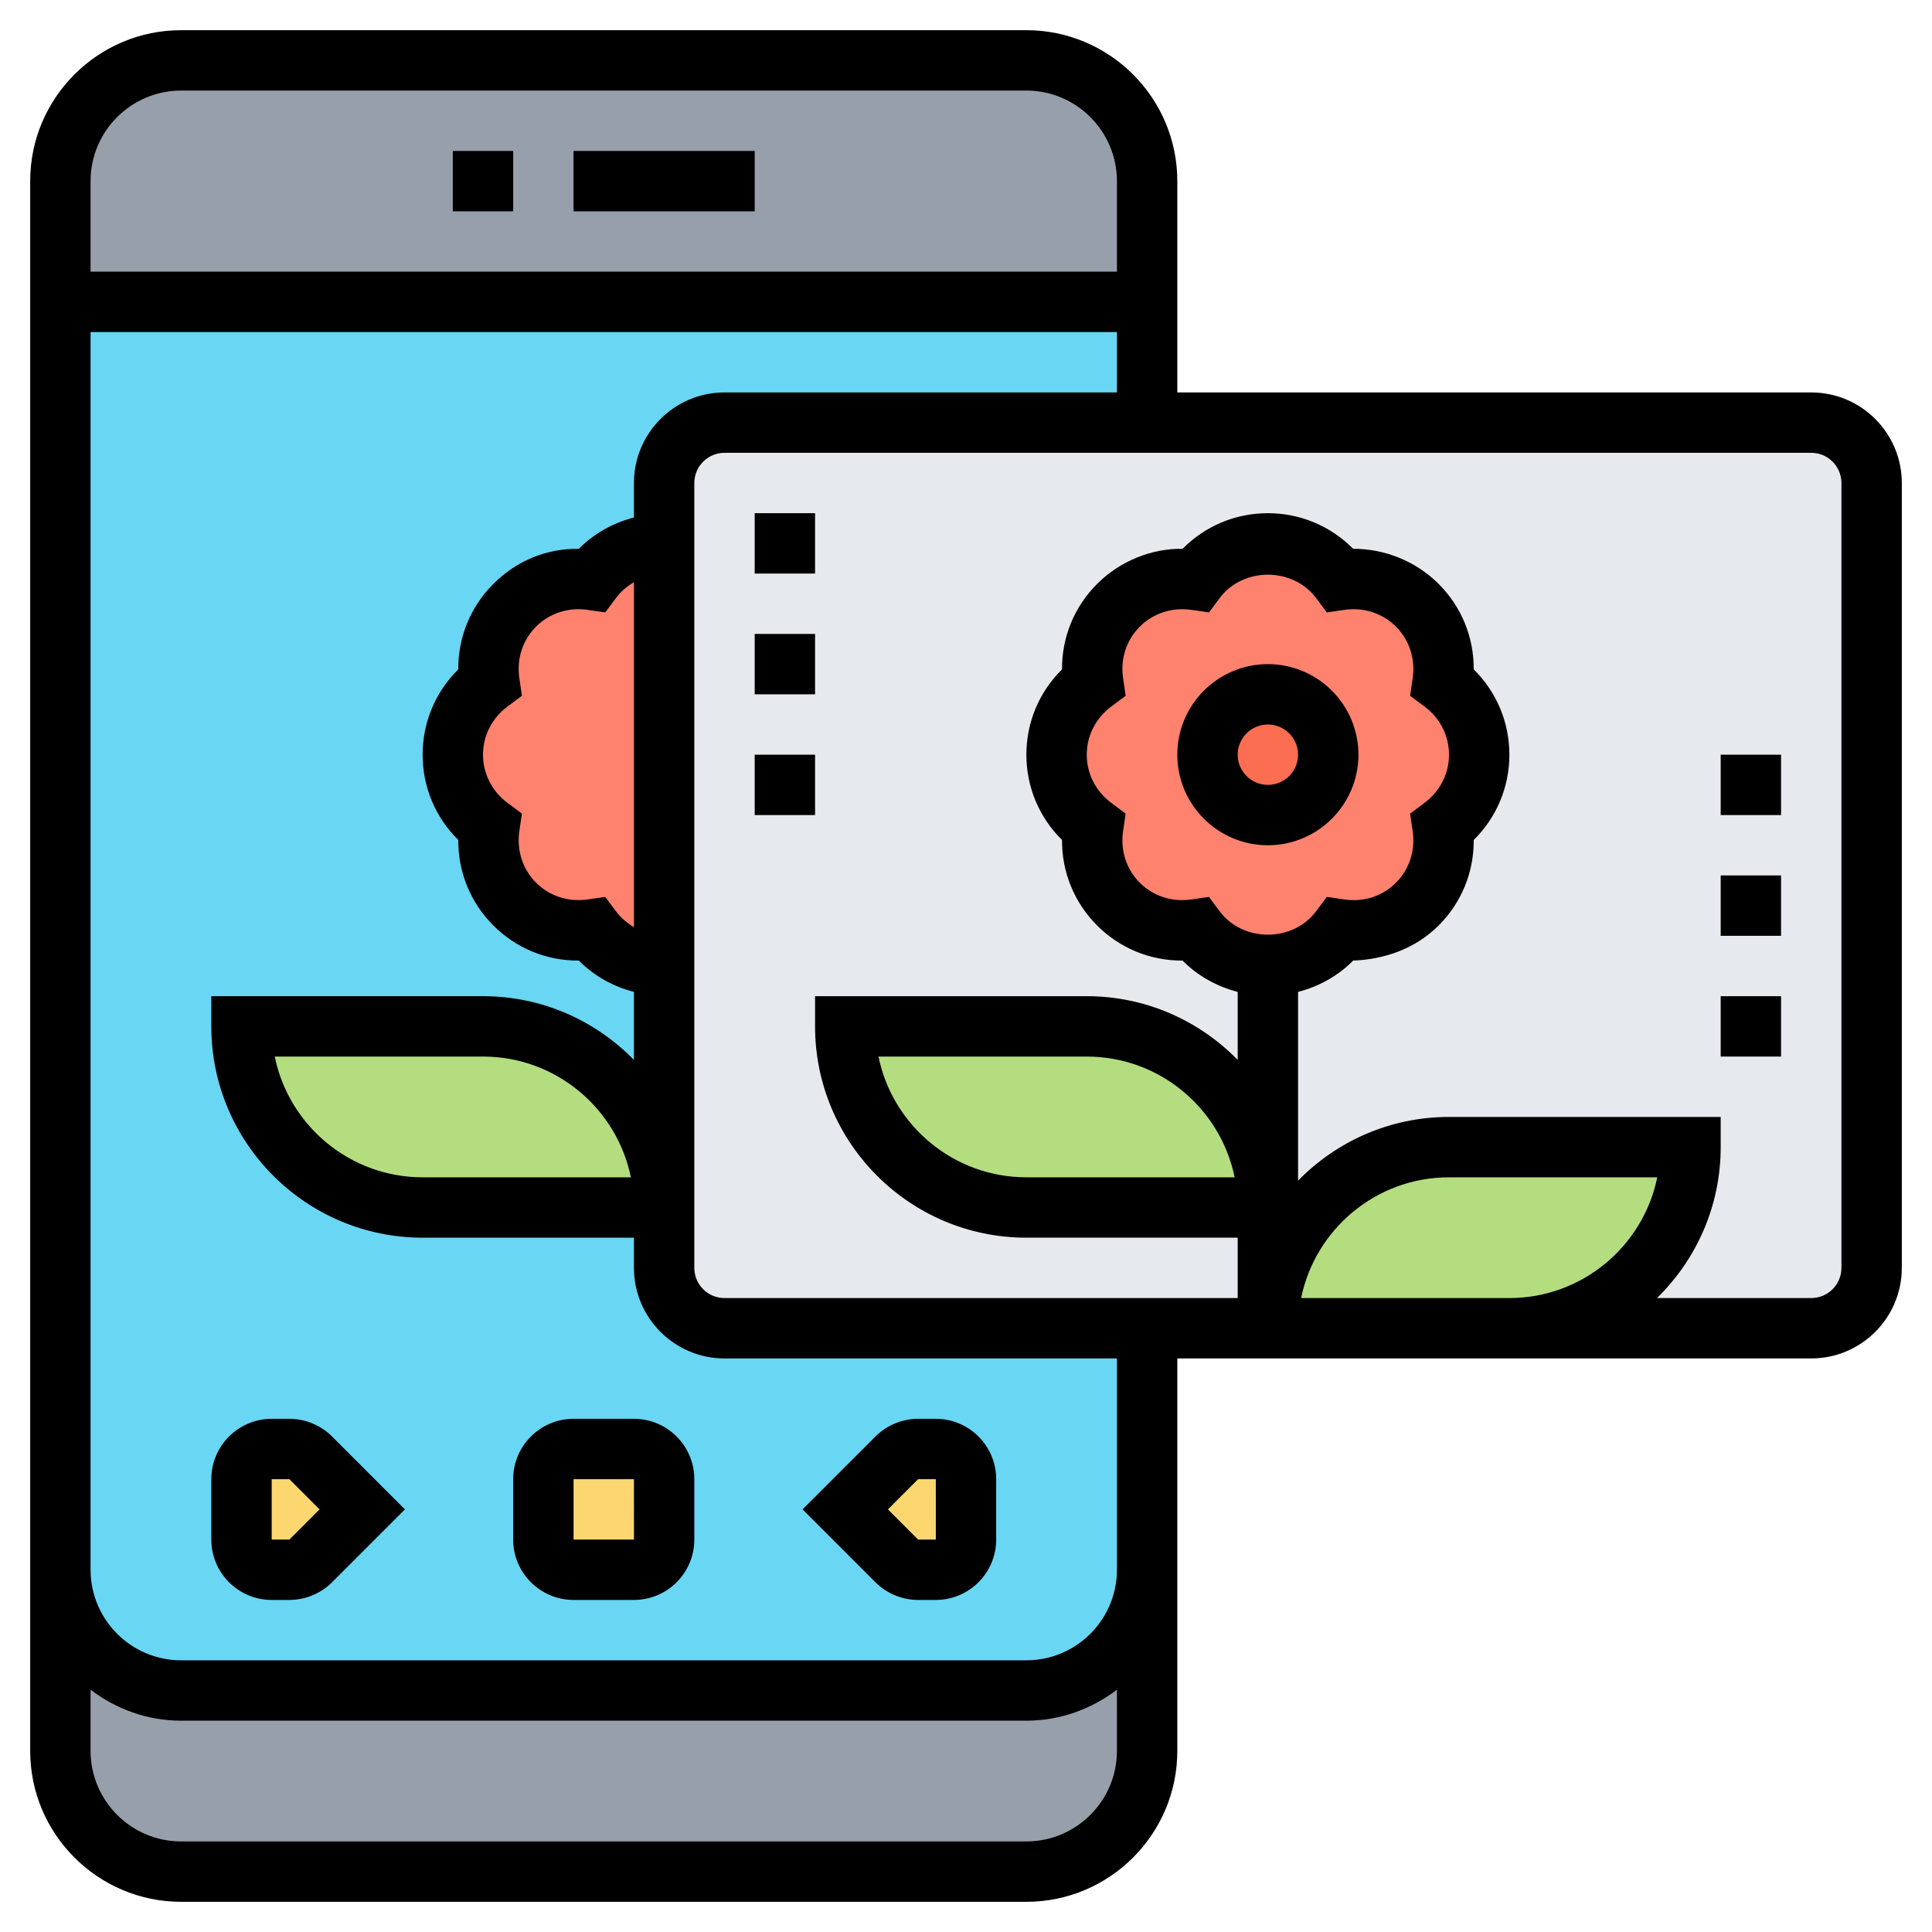 <svg id="Layer_5" enable-background="new 0 0 64 64" height="512" viewBox="0 0 64 64" width="512" xmlns="http://www.w3.org/2000/svg"><g><g><g><path d="m38 6v4h-36v-4c0-2.21 1.79-4 4-4h28c2.21 0 4 1.79 4 4z" fill="#969faa"/></g><g><path d="m38 52v6c0 2.21-1.79 4-4 4h-28c-2.21 0-4-1.79-4-4v-6c0 2.21 1.79 4 4 4h28c2.21 0 4-1.79 4-4z" fill="#969faa"/></g><g><path d="m2 10v42c0 2.21 1.79 4 4 4h28c2.21 0 4-1.79 4-4v-42z" fill="#69d6f4"/></g><g><path d="m12 50-1.71 1.71c-.18.18-.44.29-.7.29h-.59c-.55 0-1-.45-1-1v-2c0-.55.45-1 1-1h.59c.26 0 .52.11.7.29z" fill="#fcd770"/></g><g><path d="m22 49v2c0 .55-.45 1-1 1h-2c-.55 0-1-.45-1-1v-2c0-.55.45-1 1-1h2c.55 0 1 .45 1 1z" fill="#fcd770"/></g><g><path d="m32 51c0 .55-.45 1-1 1h-.59c-.26 0-.52-.11-.7-.29l-1.71-1.71 1.71-1.71c.18-.18.44-.29.7-.29h.59c.55 0 1 .45 1 1z" fill="#fcd770"/></g><g><path d="m22 40h-8c-3.31 0-6-2.69-6-6h8c3.31 0 6 2.69 6 6z" fill="#b4dd7f"/></g><g><path d="m22 18v14c-.98 0-1.85-.48-2.4-1.21-.9.13-1.85-.14-2.55-.84s-.97-1.65-.84-2.55c-.73-.55-1.21-1.42-1.21-2.4s.48-1.85 1.21-2.4c-.13-.9.14-1.85.84-2.55s1.65-.97 2.55-.84c.55-.73 1.42-1.21 2.4-1.21z" fill="#ff826e"/></g><g><path d="m60 14h-22-14c-1.1 0-2 .9-2 2v2 14 8 2c0 1.1.9 2 2 2h36c1.1 0 2-.9 2-2v-26c0-1.1-.9-2-2-2z" fill="#e6e9ed"/></g><g><path d="m36 34c3.31 0 6 2.69 6 6h-8c-3.31 0-6-2.69-6-6z" fill="#b4dd7f"/></g><g><path d="m48 38h8c0 3.31-2.69 6-6 6h-8c0-3.31 2.69-6 6-6z" fill="#b4dd7f"/></g><g><path d="m47.79 22.6c.73.55 1.21 1.42 1.21 2.4s-.48 1.85-1.21 2.4c.13.9-.14 1.85-.84 2.55s-1.65.97-2.55.84c-.55.73-1.42 1.21-2.4 1.21s-1.85-.48-2.4-1.21c-.9.13-1.85-.14-2.55-.84s-.97-1.65-.84-2.55c-.73-.55-1.21-1.42-1.21-2.4s.48-1.85 1.21-2.4c-.13-.9.14-1.85.84-2.55s1.65-.97 2.55-.84c.55-.73 1.42-1.21 2.4-1.21s1.85.48 2.4 1.21c.9-.13 1.85.14 2.55.84s.97 1.65.84 2.55z" fill="#ff826e"/></g><g><circle cx="42" cy="25" fill="#fc6e51" r="2"/></g></g><g><path d="m19 5h6v2h-6z"/><path d="m15 5h2v2h-2z"/><path d="m9.586 47h-.586c-1.103 0-2 .897-2 2v2c0 1.103.897 2 2 2h.586c.526 0 1.042-.213 1.414-.586l2.414-2.414-2.414-2.414c-.372-.373-.888-.586-1.414-.586zm0 4h-.586v-2h.586l1 1z"/><path d="m21 47h-2c-1.103 0-2 .897-2 2v2c0 1.103.897 2 2 2h2c1.103 0 2-.897 2-2v-2c0-1.103-.897-2-2-2zm-2 4v-2h2l.001 2z"/><path d="m30.414 53h.586c1.103 0 2-.897 2-2v-2c0-1.103-.897-2-2-2h-.586c-.526 0-1.042.213-1.414.586l-2.414 2.414 2.414 2.414c.372.373.888.586 1.414.586zm0-4h.586l.001 2h-.587l-1-1z"/><path d="m60 13h-21v-7c0-2.757-2.243-5-5-5h-28c-2.757 0-5 2.243-5 5v52c0 2.757 2.243 5 5 5h28c2.757 0 5-2.243 5-5v-13h2 9 10c1.654 0 3-1.346 3-3v-26c0-1.654-1.346-3-3-3zm-54-10h28c1.654 0 3 1.346 3 3v3h-34v-3c0-1.654 1.346-3 3-3zm28 58h-28c-1.654 0-3-1.346-3-3v-2.026c.838.635 1.87 1.026 3 1.026h28c1.13 0 2.162-.391 3-1.026v2.026c0 1.654-1.346 3-3 3zm3-9c0 1.654-1.346 3-3 3h-28c-1.654 0-3-1.346-3-3v-41h34v2h-13c-1.654 0-3 1.346-3 3v1.143c-.686.178-1.317.524-1.825 1.037-1.084-.015-2.072.403-2.832 1.163s-1.169 1.769-1.162 2.832c-.757.747-1.181 1.75-1.181 2.825s.424 2.078 1.181 2.825c-.007 1.063.402 2.072 1.162 2.833.755.754 1.755 1.163 2.809 1.163h.023c.508.513 1.139.859 1.825 1.037v2.253c-1.272-1.301-3.042-2.111-5-2.111h-9v1c0 3.86 3.141 7 7 7h7v1c0 1.654 1.346 3 3 3h13zm-20.188-25.404c-.516-.385-.812-.967-.812-1.596s.296-1.211.812-1.596l.477-.356-.086-.588c-.092-.637.11-1.258.555-1.703.444-.444 1.069-.646 1.702-.555l.589.085.355-.476c.165-.221.371-.392.597-.526v11.428c-.225-.134-.432-.305-.597-.526l-.355-.476-.589.085c-.636.09-1.258-.111-1.702-.555-.444-.445-.646-1.065-.555-1.703l.086-.588zm4.087 12.404h-6.899c-2.415 0-4.435-1.721-4.899-4h6.899c2.415 0 4.435 1.721 4.899 4zm15.913-12.404c-.516-.385-.812-.967-.812-1.596s.296-1.211.812-1.596l.477-.356-.086-.588c-.092-.637.11-1.258.555-1.703.445-.444 1.07-.646 1.702-.555l.589.085.355-.476c.771-1.032 2.422-1.032 3.193 0l.355.476.589-.085c.628-.09 1.257.11 1.702.555.444.445.646 1.065.555 1.703l-.086.588.477.356c.515.385.811.967.811 1.596s-.296 1.211-.812 1.596l-.477.356.086.588c.092.637-.11 1.258-.555 1.702-.444.445-1.065.648-1.702.555l-.589-.085-.355.476c-.771 1.032-2.422 1.032-3.193 0l-.355-.476-.589.085c-.634.09-1.258-.111-1.702-.555-.444-.445-.646-1.065-.555-1.703l.086-.588zm6.289 16.404c.465-2.279 2.484-4 4.899-4h6.899c-.465 2.279-2.484 4-4.899 4zm17.899-1c0 .551-.448 1-1 1h-5.111c1.301-1.272 2.111-3.042 2.111-5v-1h-9c-1.958 0-3.728.81-5 2.111v-6.253c.686-.178 1.317-.524 1.825-1.037 1.057-.041 2.071-.403 2.832-1.163.76-.76 1.169-1.769 1.162-2.832.757-.748 1.181-1.751 1.181-2.826s-.424-2.078-1.181-2.825c.007-1.063-.402-2.072-1.162-2.832-.761-.76-1.798-1.167-2.832-1.163-.748-.756-1.751-1.18-2.825-1.18s-2.077.424-2.825 1.18c-1.029-.015-2.072.403-2.832 1.163s-1.169 1.769-1.162 2.832c-.757.747-1.181 1.75-1.181 2.825s.424 2.078 1.181 2.825c-.007 1.063.402 2.072 1.162 2.833.755.754 1.755 1.163 2.809 1.163h.023c.508.513 1.139.859 1.825 1.037v2.253c-1.272-1.301-3.042-2.111-5-2.111h-9v1c0 3.86 3.141 7 7 7h7v2h-17c-.552 0-1-.449-1-1v-1-1-24c0-.551.448-1 1-1h36c.552 0 1 .449 1 1zm-20.101-3h-6.899c-2.415 0-4.435-1.721-4.899-4h6.899c2.415 0 4.435 1.721 4.899 4z"/><path d="m42 28c1.654 0 3-1.346 3-3s-1.346-3-3-3-3 1.346-3 3 1.346 3 3 3zm0-4c.552 0 1 .449 1 1s-.448 1-1 1-1-.449-1-1 .448-1 1-1z"/><path d="m25 21h2v2h-2z"/><path d="m25 25h2v2h-2z"/><path d="m25 17h2v2h-2z"/><path d="m57 25h2v2h-2z"/><path d="m57 29h2v2h-2z"/><path d="m57 33h2v2h-2z"/></g></g></svg>